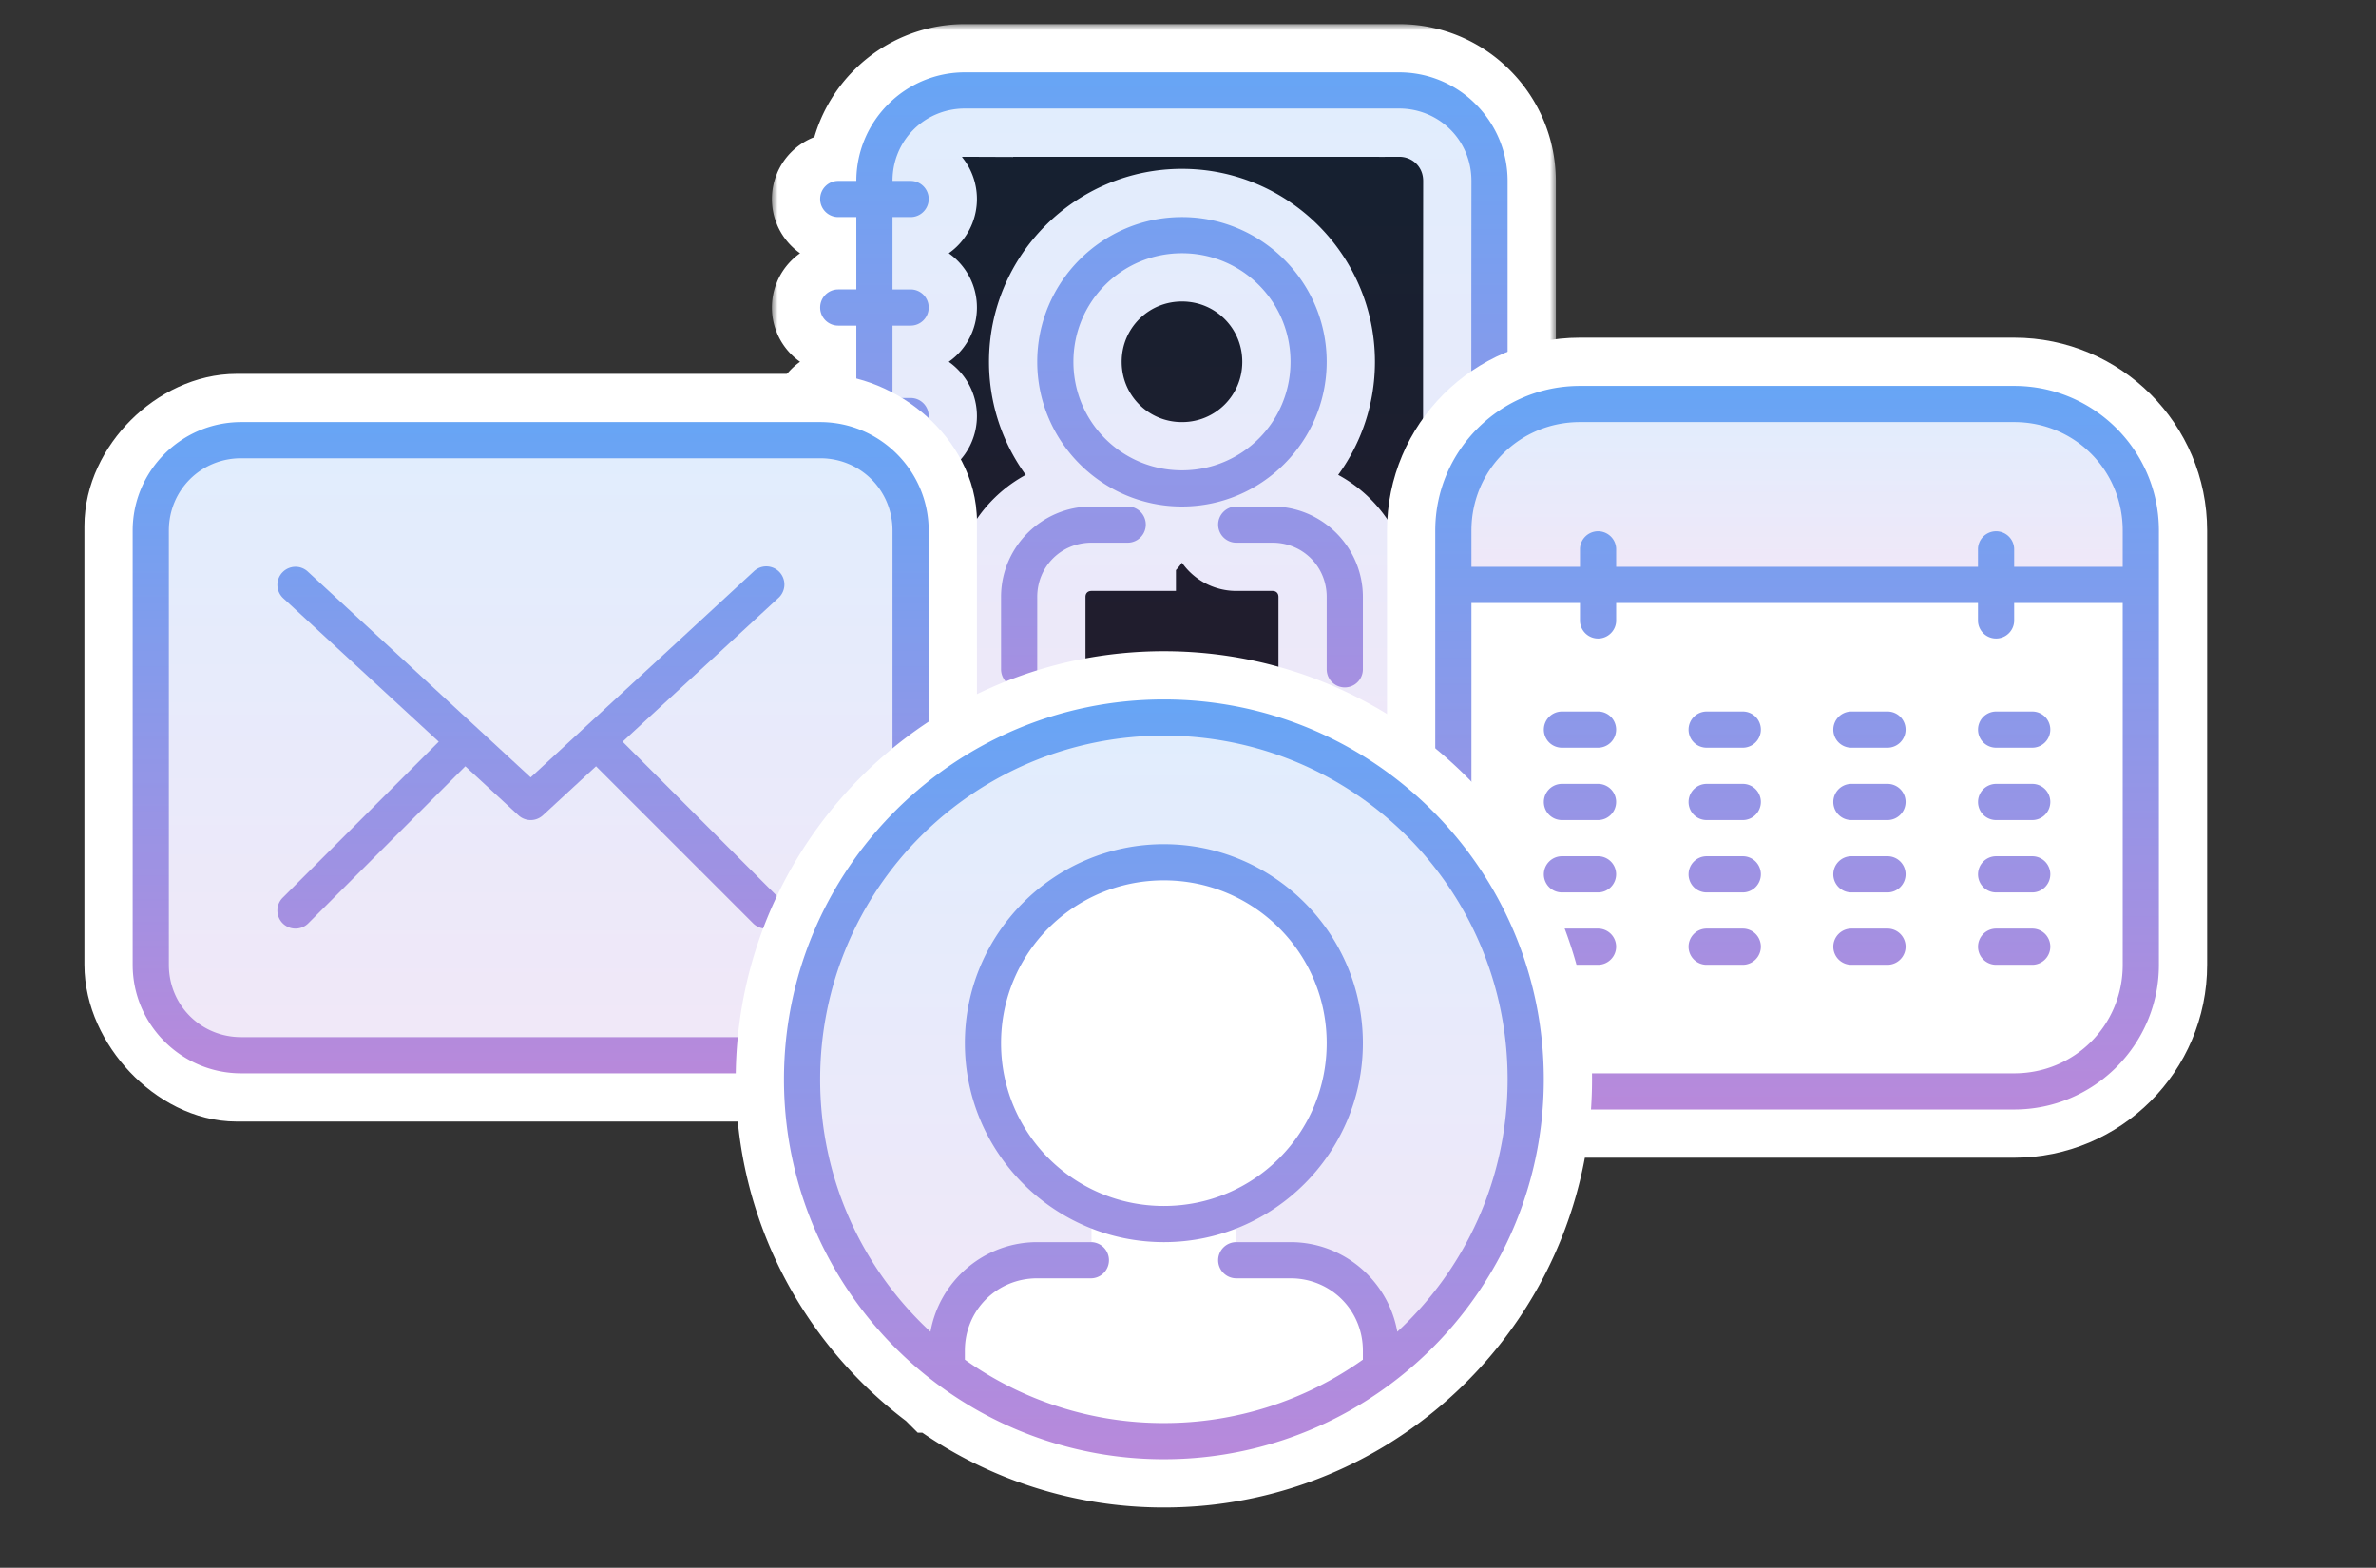 <!-- This Source Code Form is subject to the terms of the Mozilla Public
   - License, v. 2.0. If a copy of the MPL was not distributed with this
   - file, You can obtain one at http://mozilla.org/MPL/2.0/. -->
<svg xmlns="http://www.w3.org/2000/svg" width="197" height="130">
  <rect width="100%" height="100%" fill="#333333" stroke="none"/>
  <mask id="a" width="65" height="74" x="64" y="2" fill="#000" maskUnits="userSpaceOnUse">
    <path fill="#fff" d="M64 2h65v74H64z"/>
    <path d="M80 7.5h36c4.155 0 7.5 3.345 7.5 7.5v48c0 4.155-3.345 7.5-7.5 7.5H80a7.484 7.484 0 0 1-7.5-7.5V15c0-4.155 3.345-7.5 7.5-7.5Z"/>
    <path d="M80 6a8.951 8.951 0 0 0-6.357 2.643A8.982 8.982 0 0 0 71 15h-1.5c-.831 0-1.5.669-1.5 1.5s.669 1.5 1.5 1.5H71v6h-1.5c-.831 0-1.5.669-1.5 1.5s.669 1.5 1.5 1.5H71v6h-1.5c-.831 0-1.5.669-1.5 1.5s.669 1.5 1.5 1.5H71v6h-1.5c-.831 0-1.5.669-1.5 1.5s.669 1.5 1.5 1.5H71v6h-1.5c-.831 0-1.5.669-1.5 1.5s.669 1.5 1.5 1.5H71v6h-1.5c-.831 0-1.5.669-1.5 1.5s.669 1.5 1.5 1.5H71c0 4.96 4.04 9 9 9h36c4.96 0 9-4.04 9-9V15a8.979 8.979 0 0 0-2.643-6.357 8.985 8.985 0 0 0-.638-.586A8.953 8.953 0 0 0 116 6H80Zm0 3h36a6.014 6.014 0 0 1 2.35.469c2.158.901 3.65 3.019 3.65 5.531-.019 15.99 0 39 0 48 0 .252-.025.498-.064.738l.017-.017c-.349 3-2.848 5.279-5.953 5.279H80c-3.35 0-6-1.964-6-5.315.02.018.044.035.064.053A4.542 4.542 0 0 1 74 63h1.5c.831 0 1.5-.669 1.5-1.5s-.669-1.5-1.5-1.5H74v-6h1.5c.831 0 1.5-.669 1.5-1.5s-.669-1.5-1.5-1.5H74v-6h1.5c.831 0 1.5-.669 1.5-1.5s-.669-1.5-1.5-1.5H74v-6h1.5c.831 0 1.5-.669 1.5-1.5s-.669-1.5-1.5-1.5H74v-6h1.5c.831 0 1.5-.669 1.5-1.5s-.669-1.5-1.5-1.5H74v-6h1.5c.831 0 1.5-.669 1.5-1.5s-.669-1.5-1.5-1.5H74c0-.21.009-.418.03-.621a5.934 5.934 0 0 1 3.62-4.91A6.013 6.013 0 0 1 80 9Zm18 9c-6.61 0-12 5.39-12 12s5.39 12 12 12 12-5.39 12-12-5.39-12-12-12Zm0 3c4.988 0 9 4.012 9 9s-4.012 9-9 9-9-4.012-9-9 4.012-9 9-9Zm-7.5 21c-4.129 0-7.5 3.37-7.5 7.5v6a1.5 1.5 0 0 0 3 0v-6c0-2.52 1.981-4.5 4.5-4.5h3a1.5 1.5 0 0 0 0-3h-3Zm12 0a1.503 1.503 0 0 0-1.5 1.5 1.5 1.5 0 0 0 1.5 1.5h3c2.519 0 4.5 1.98 4.5 4.5v6a1.5 1.5 0 0 0 3 0v-6c0-4.13-3.371-7.5-7.5-7.5h-3Z"/>
  </mask>
  <path fill="#fff" d="M80 7.5h36c4.155 0 7.5 3.345 7.5 7.5v48c0 4.155-3.345 7.5-7.5 7.5H80a7.484 7.484 0 0 1-7.5-7.5V15c0-4.155 3.345-7.5 7.5-7.5Z"/>
  <path fill="#fff" d="M80 6a8.951 8.951 0 0 0-6.357 2.643A8.982 8.982 0 0 0 71 15h-1.5c-.831 0-1.5.669-1.5 1.5s.669 1.5 1.5 1.5H71v6h-1.5c-.831 0-1.5.669-1.5 1.5s.669 1.5 1.5 1.5H71v6h-1.5c-.831 0-1.5.669-1.5 1.5s.669 1.5 1.5 1.5H71v6h-1.5c-.831 0-1.5.669-1.5 1.5s.669 1.5 1.5 1.5H71v6h-1.5c-.831 0-1.5.669-1.5 1.5s.669 1.5 1.5 1.5H71v6h-1.5c-.831 0-1.5.669-1.5 1.5s.669 1.5 1.5 1.5H71c0 4.96 4.04 9 9 9h36c4.96 0 9-4.04 9-9V15a8.979 8.979 0 0 0-2.643-6.357 8.985 8.985 0 0 0-.638-.586A8.953 8.953 0 0 0 116 6H80Zm0 3h36a6.014 6.014 0 0 1 2.35.469c2.158.901 3.65 3.019 3.65 5.531-.019 15.99 0 39 0 48 0 .252-.025.498-.064.738l.017-.017c-.349 3-2.848 5.279-5.953 5.279H80c-3.35 0-6-1.964-6-5.315.02.018.044.035.064.053A4.542 4.542 0 0 1 74 63h1.5c.831 0 1.5-.669 1.5-1.5s-.669-1.5-1.5-1.5H74v-6h1.5c.831 0 1.5-.669 1.5-1.5s-.669-1.5-1.5-1.5H74v-6h1.5c.831 0 1.5-.669 1.5-1.5s-.669-1.5-1.5-1.5H74v-6h1.5c.831 0 1.5-.669 1.5-1.5s-.669-1.5-1.5-1.5H74v-6h1.5c.831 0 1.5-.669 1.5-1.5s-.669-1.5-1.5-1.5H74v-6h1.5c.831 0 1.5-.669 1.5-1.5s-.669-1.5-1.5-1.5H74c0-.21.009-.418.03-.621a5.934 5.934 0 0 1 3.62-4.91A6.013 6.013 0 0 1 80 9Zm18 9c-6.61 0-12 5.39-12 12s5.39 12 12 12 12-5.39 12-12-5.39-12-12-12Zm0 3c4.988 0 9 4.012 9 9s-4.012 9-9 9-9-4.012-9-9 4.012-9 9-9Zm-7.5 21c-4.129 0-7.5 3.37-7.5 7.5v6a1.5 1.5 0 0 0 3 0v-6c0-2.52 1.981-4.5 4.5-4.5h3a1.5 1.5 0 0 0 0-3h-3Zm12 0a1.503 1.503 0 0 0-1.5 1.5 1.5 1.5 0 0 0 1.5 1.5h3c2.519 0 4.5 1.98 4.5 4.5v6a1.5 1.5 0 0 0 3 0v-6c0-4.13-3.371-7.5-7.5-7.5h-3Z"/>
  <path stroke="#fff" stroke-width="8" d="M80 7.5h36c4.155 0 7.5 3.345 7.5 7.5v48c0 4.155-3.345 7.5-7.5 7.5H80a7.484 7.484 0 0 1-7.5-7.5V15c0-4.155 3.345-7.5 7.5-7.5Z" mask="url(#a)"/>
  <path stroke="#fff" stroke-width="8" d="M80 6a8.951 8.951 0 0 0-6.357 2.643A8.982 8.982 0 0 0 71 15h-1.5c-.831 0-1.5.669-1.5 1.5s.669 1.5 1.5 1.5H71v6h-1.5c-.831 0-1.5.669-1.5 1.5s.669 1.5 1.5 1.5H71v6h-1.5c-.831 0-1.5.669-1.5 1.5s.669 1.5 1.5 1.5H71v6h-1.5c-.831 0-1.5.669-1.5 1.5s.669 1.5 1.5 1.5H71v6h-1.5c-.831 0-1.5.669-1.5 1.5s.669 1.5 1.5 1.5H71v6h-1.5c-.831 0-1.5.669-1.5 1.5s.669 1.5 1.5 1.5H71c0 4.96 4.04 9 9 9h36c4.96 0 9-4.04 9-9V15a8.979 8.979 0 0 0-2.643-6.357 8.985 8.985 0 0 0-.638-.586A8.953 8.953 0 0 0 116 6H80Zm0 3h36a6.014 6.014 0 0 1 2.35.469c2.158.901 3.65 3.019 3.65 5.531-.019 15.99 0 39 0 48 0 .252-.025.498-.064.738l.017-.017c-.349 3-2.848 5.279-5.953 5.279H80c-3.35 0-6-1.964-6-5.315.02.018.044.035.064.053A4.542 4.542 0 0 1 74 63h1.5c.831 0 1.5-.669 1.5-1.5s-.669-1.5-1.5-1.5H74v-6h1.5c.831 0 1.5-.669 1.5-1.5s-.669-1.5-1.5-1.5H74v-6h1.5c.831 0 1.5-.669 1.5-1.5s-.669-1.5-1.5-1.5H74v-6h1.5c.831 0 1.5-.669 1.5-1.5s-.669-1.5-1.5-1.5H74v-6h1.5c.831 0 1.5-.669 1.5-1.5s-.669-1.5-1.5-1.5H74v-6h1.5c.831 0 1.5-.669 1.5-1.5s-.669-1.5-1.5-1.5H74c0-.21.009-.418.03-.621a5.934 5.934 0 0 1 3.62-4.91A6.013 6.013 0 0 1 80 9Zm18 9c-6.61 0-12 5.39-12 12s5.39 12 12 12 12-5.39 12-12-5.39-12-12-12Zm0 3c4.988 0 9 4.012 9 9s-4.012 9-9 9-9-4.012-9-9 4.012-9 9-9Zm-7.5 21c-4.129 0-7.5 3.37-7.5 7.5v6a1.5 1.5 0 0 0 3 0v-6c0-2.52 1.981-4.5 4.5-4.5h3a1.5 1.5 0 0 0 0-3h-3Zm12 0a1.503 1.503 0 0 0-1.5 1.5 1.5 1.5 0 0 0 1.5 1.5h3c2.519 0 4.5 1.98 4.5 4.5v6a1.5 1.5 0 0 0 3 0v-6c0-4.13-3.371-7.5-7.5-7.5h-3Z" mask="url(#a)"/>
  <path fill="url(#b)" d="M80 7.5h36c4.155 0 7.5 3.345 7.5 7.5v48c0 4.155-3.345 7.5-7.5 7.5H80a7.484 7.484 0 0 1-7.5-7.5V15c0-4.155 3.345-7.5 7.5-7.5Z" opacity=".2"/>
  <path fill="url(#c)" d="M80 6a8.951 8.951 0 0 0-6.357 2.643A8.982 8.982 0 0 0 71 15h-1.5c-.831 0-1.5.669-1.5 1.5s.669 1.5 1.5 1.5H71v6h-1.5c-.831 0-1.5.669-1.5 1.5s.669 1.5 1.5 1.5H71v6h-1.5c-.831 0-1.5.669-1.5 1.5s.669 1.5 1.5 1.5H71v6h-1.5c-.831 0-1.5.669-1.5 1.5s.669 1.5 1.5 1.5H71v6h-1.5c-.831 0-1.5.669-1.5 1.5s.669 1.5 1.5 1.5H71v6h-1.5c-.831 0-1.5.669-1.5 1.5s.669 1.5 1.5 1.5H71c0 4.96 4.04 9 9 9h36c4.96 0 9-4.04 9-9V15a8.979 8.979 0 0 0-2.643-6.357 8.985 8.985 0 0 0-.638-.586A8.953 8.953 0 0 0 116 6H80Zm0 3h36a6.014 6.014 0 0 1 2.35.469c2.158.901 3.65 3.019 3.65 5.531-.019 15.99 0 39 0 48 0 .252-.025.498-.064.738l.017-.017c-.349 3-2.848 5.279-5.953 5.279H80c-3.35 0-6-1.964-6-5.315.02.018.044.035.064.053A4.542 4.542 0 0 1 74 63h1.5c.831 0 1.5-.669 1.5-1.5s-.669-1.5-1.5-1.5H74v-6h1.5c.831 0 1.5-.669 1.5-1.5s-.669-1.5-1.5-1.5H74v-6h1.5c.831 0 1.5-.669 1.5-1.5s-.669-1.5-1.5-1.5H74v-6h1.5c.831 0 1.5-.669 1.5-1.5s-.669-1.5-1.5-1.5H74v-6h1.5c.831 0 1.5-.669 1.5-1.5s-.669-1.5-1.5-1.5H74v-6h1.5c.831 0 1.5-.669 1.5-1.5s-.669-1.5-1.5-1.5H74c0-.21.009-.418.03-.621a5.934 5.934 0 0 1 3.62-4.91A6.013 6.013 0 0 1 80 9Zm18 9c-6.61 0-12 5.39-12 12s5.39 12 12 12 12-5.39 12-12-5.39-12-12-12Zm0 3c4.988 0 9 4.012 9 9s-4.012 9-9 9-9-4.012-9-9 4.012-9 9-9Zm-7.5 21c-4.129 0-7.5 3.37-7.5 7.5v6a1.5 1.5 0 0 0 3 0v-6c0-2.52 1.981-4.5 4.5-4.5h3a1.5 1.5 0 0 0 0-3h-3Zm12 0a1.503 1.503 0 0 0-1.5 1.5 1.5 1.5 0 0 0 1.5 1.5h3c2.519 0 4.5 1.98 4.5 4.5v6a1.5 1.5 0 0 0 3 0v-6c0-4.13-3.371-7.5-7.5-7.5h-3Z"/>
  <path fill="#fff" stroke="#fff" stroke-width="4" d="M68 33H19.625c-2.812 0-5.452 1.348-7.357 3.246C10.364 38.144 9 40.786 9 43.625V80c0 2.822 1.348 5.543 3.229 7.526C14.107 89.506 16.756 91 19.625 91h49.518C74.62 91 79 86.543 79 81.059V43.25c0-2.916-1.528-5.486-3.54-7.271C73.445 34.194 70.737 33 68 33Z"/>
  <path fill="url(#d)" d="M20 36.5h48c4.155 0 7.5 3.345 7.5 7.5v36c0 4.155-3.345 7.5-7.5 7.5H20a7.484 7.484 0 0 1-7.5-7.5V44c0-4.155 3.345-7.5 7.5-7.5Z" opacity=".2"/>
  <path fill="url(#e)" d="M20 35c-4.96 0-9 4.04-9 9v36c0 4.96 4.04 9 9 9h48c4.96 0 9-4.04 9-9V44c0-4.96-4.04-9-9-9H20Zm0 3h48c3.35 0 6 2.65 6 6v36c0 3.35-2.65 6-6 6H20c-3.35 0-6-2.65-6-6V44c0-3.35 2.65-6 6-6Zm4.441 9a1.502 1.502 0 0 0-.96 2.602l12.896 11.9-12.938 12.937a1.5 1.5 0 1 0 2.122 2.122l13.02-13.02 4.4 4.06a1.5 1.5 0 0 0 2.038 0l4.4-4.06 13.02 13.02a1.5 1.5 0 1 0 2.122-2.122L51.623 61.502l12.896-11.9a1.502 1.502 0 1 0-2.039-2.204L44 64.461 25.52 47.398A1.501 1.501 0 0 0 24.44 47Z"/>
  <path fill="#fff" stroke="#fff" stroke-width="4" d="M131 30c-7.727 0-14 6.273-14 14v36c0 7.727 6.273 14 14 14h36c7.727 0 14-6.273 14-14V44c0-7.727-6.273-14-14-14h-36Z"/>
  <path fill="url(#f)" d="M131 33.5c-5.817 0-10.5 4.683-10.5 10.5v4.5h57V44c0-5.817-4.683-10.5-10.5-10.5h-36Z" opacity=".2"/>
  <path fill="url(#g)" d="M131 32c-6.622 0-12 5.378-12 12v36c0 6.622 5.378 12 12 12h36c6.622 0 12-5.378 12-12V44c0-6.622-5.378-12-12-12h-36Zm0 3h36c5.012 0 9 3.988 9 9v3h-9v-1.5a1.501 1.501 0 0 0-3 0V47h-30v-1.5a1.501 1.501 0 0 0-3 0V47h-9v-3c0-5.012 3.988-9 9-9Zm-9 15h9v1.5a1.501 1.501 0 0 0 3 0V50h30v1.5a1.501 1.501 0 0 0 3 0V50h9v30c0 5.012-3.988 9-9 9h-36c-5.012 0-9-3.988-9-9V50Zm7.5 9a1.502 1.502 0 0 0-1.061 2.56c.282.282.663.44 1.061.44h3a1.502 1.502 0 0 0 1.061-2.56A1.502 1.502 0 0 0 132.5 59h-3Zm12 0a1.502 1.502 0 0 0-1.061 2.56c.282.282.663.44 1.061.44h3a1.502 1.502 0 0 0 1.061-2.56A1.502 1.502 0 0 0 144.5 59h-3Zm12 0a1.502 1.502 0 0 0-1.061 2.56c.282.282.663.44 1.061.44h3a1.502 1.502 0 0 0 1.061-2.56A1.502 1.502 0 0 0 156.5 59h-3Zm12 0a1.502 1.502 0 0 0-1.061 2.56c.282.282.663.44 1.061.44h3a1.502 1.502 0 0 0 1.061-2.56A1.502 1.502 0 0 0 168.5 59h-3Zm-36 6a1.502 1.502 0 0 0-1.061 2.56c.282.282.663.44 1.061.44h3a1.502 1.502 0 0 0 1.061-2.56A1.502 1.502 0 0 0 132.5 65h-3Zm12 0a1.502 1.502 0 0 0-1.061 2.56c.282.282.663.44 1.061.44h3a1.502 1.502 0 0 0 1.061-2.56A1.502 1.502 0 0 0 144.5 65h-3Zm12 0a1.502 1.502 0 0 0-1.061 2.56c.282.282.663.44 1.061.44h3a1.502 1.502 0 0 0 1.061-2.56A1.502 1.502 0 0 0 156.5 65h-3Zm12 0a1.502 1.502 0 0 0-1.061 2.56c.282.282.663.44 1.061.44h3a1.502 1.502 0 0 0 1.061-2.56A1.502 1.502 0 0 0 168.5 65h-3Zm-36 6a1.502 1.502 0 0 0-1.061 2.56c.282.282.663.44 1.061.44h3a1.502 1.502 0 0 0 1.061-2.56A1.502 1.502 0 0 0 132.5 71h-3Zm12 0a1.502 1.502 0 0 0-1.061 2.56c.282.282.663.44 1.061.44h3a1.502 1.502 0 0 0 1.061-2.56A1.502 1.502 0 0 0 144.5 71h-3Zm12 0a1.502 1.502 0 0 0-1.061 2.56c.282.282.663.44 1.061.44h3a1.502 1.502 0 0 0 1.061-2.56A1.502 1.502 0 0 0 156.5 71h-3Zm12 0a1.502 1.502 0 0 0-1.061 2.56c.282.282.663.44 1.061.44h3a1.502 1.502 0 0 0 1.061-2.56A1.502 1.502 0 0 0 168.5 71h-3Zm-36 6a1.502 1.502 0 0 0-1.061 2.56c.282.282.663.44 1.061.44h3a1.502 1.502 0 0 0 1.061-2.56A1.502 1.502 0 0 0 132.5 77h-3Zm12 0a1.502 1.502 0 0 0-1.061 2.56c.282.282.663.44 1.061.44h3a1.502 1.502 0 0 0 1.061-2.56A1.502 1.502 0 0 0 144.5 77h-3Zm12 0a1.502 1.502 0 0 0-1.061 2.56c.282.282.663.44 1.061.44h3a1.502 1.502 0 0 0 1.061-2.56A1.502 1.502 0 0 0 156.5 77h-3Zm12 0a1.502 1.502 0 0 0-1.061 2.56c.282.282.663.44 1.061.44h3a1.502 1.502 0 0 0 1.061-2.56A1.502 1.502 0 0 0 168.5 77h-3Z"/>
  <path fill="#fff" stroke="#fff" stroke-width="4" d="m116.447 116.401.002-.001C124.662 110.296 130 100.516 130 89.5 130 71.016 114.984 56 96.5 56S63 71.016 63 89.5c0 10.963 5.287 20.702 13.432 26.811l.49.49h.184A33.326 33.326 0 0 0 96.5 123a33.334 33.334 0 0 0 19.947-6.599Zm-.431.244-.025.011.002-.001.006-.003.017-.007Z"/>
  <path fill="url(#h)" d="M96.5 59.5a30 30 0 0 0-30 30 29.997 29.997 0 0 0 12 23.9V112c0-4.155 3.345-7.5 7.5-7.5h4.5v-4.271a15.004 15.004 0 0 1-9-13.729 15 15 0 0 1 30 0 15.005 15.005 0 0 1-9 13.729v4.271h4.5c4.155 0 7.5 3.345 7.5 7.5v1.4a30.004 30.004 0 0 0 12-23.9 30 30 0 0 0-30-30Z" opacity=".2"/>
  <path fill="url(#i)" d="M96.5 58C79.121 58 65 72.121 65 89.5c0 10.355 5.016 19.551 12.744 25.295l.006.006h.006A31.338 31.338 0 0 0 96.5 121a31.34 31.34 0 0 0 18.744-6.199l.012-.006C122.984 109.051 128 99.855 128 89.5 128 72.121 113.879 58 96.5 58Zm0 3c15.759 0 28.5 12.741 28.5 28.5 0 8.28-3.521 15.726-9.146 20.93-.747-4.214-4.43-7.43-8.854-7.43h-4.5a1.503 1.503 0 0 0-1.5 1.5 1.503 1.503 0 0 0 1.5 1.5h4.5c3.35 0 6 2.65 6 6v.744A28.387 28.387 0 0 1 96.5 118a28.337 28.337 0 0 1-16.5-5.256V112c0-3.35 2.65-6 6-6h4.5a1.501 1.501 0 0 0 0-3H86c-4.424 0-8.107 3.216-8.853 7.43-5.63-5.207-9.154-12.656-9.147-20.93C68 73.741 80.741 61 96.5 61Zm0 9C87.405 70 80 77.405 80 86.5c0 9.095 7.405 16.5 16.5 16.5 9.095 0 16.5-7.405 16.5-16.5 0-9.095-7.405-16.5-16.5-16.5Zm0 3c7.474 0 13.5 6.026 13.5 13.5S103.974 100 96.5 100 83 93.974 83 86.5 89.026 73 96.5 73Z"/>
  <defs>
    <linearGradient id="b" x1="98" x2="98" y1="7.5" y2="70.5" gradientUnits="userSpaceOnUse">
      <stop stop-color="#67A5F5"/>
      <stop offset="1" stop-color="#B889DB"/>
    </linearGradient>
    <linearGradient id="c" x1="96.5" x2="96.5" y1="6" y2="72" gradientUnits="userSpaceOnUse">
      <stop stop-color="#67A5F5"/>
      <stop offset="1" stop-color="#B889DB"/>
    </linearGradient>
    <linearGradient id="d" x1="44" x2="44" y1="36.5" y2="87.5" gradientUnits="userSpaceOnUse">
      <stop stop-color="#67A5F5"/>
      <stop offset="1" stop-color="#B889DB"/>
    </linearGradient>
    <linearGradient id="e" x1="44" x2="44" y1="35" y2="89" gradientUnits="userSpaceOnUse">
      <stop stop-color="#67A5F5"/>
      <stop offset="1" stop-color="#B889DB"/>
    </linearGradient>
    <linearGradient id="f" x1="149" x2="149" y1="33.5" y2="48.5" gradientUnits="userSpaceOnUse">
      <stop stop-color="#67A5F5"/>
      <stop offset="1" stop-color="#B889DB"/>
    </linearGradient>
    <linearGradient id="g" x1="149" x2="149" y1="32" y2="92" gradientUnits="userSpaceOnUse">
      <stop stop-color="#67A5F5"/>
      <stop offset="1" stop-color="#B889DB"/>
    </linearGradient>
    <linearGradient id="h" x1="96.5" x2="96.5" y1="59.5" y2="113.4" gradientUnits="userSpaceOnUse">
      <stop stop-color="#67A5F5"/>
      <stop offset="1" stop-color="#B889DB"/>
    </linearGradient>
    <linearGradient id="i" x1="96.5" x2="96.5" y1="58" y2="121" gradientUnits="userSpaceOnUse">
      <stop stop-color="#67A5F5"/>
      <stop offset="1" stop-color="#B889DB"/>
    </linearGradient>
  </defs>
</svg>

